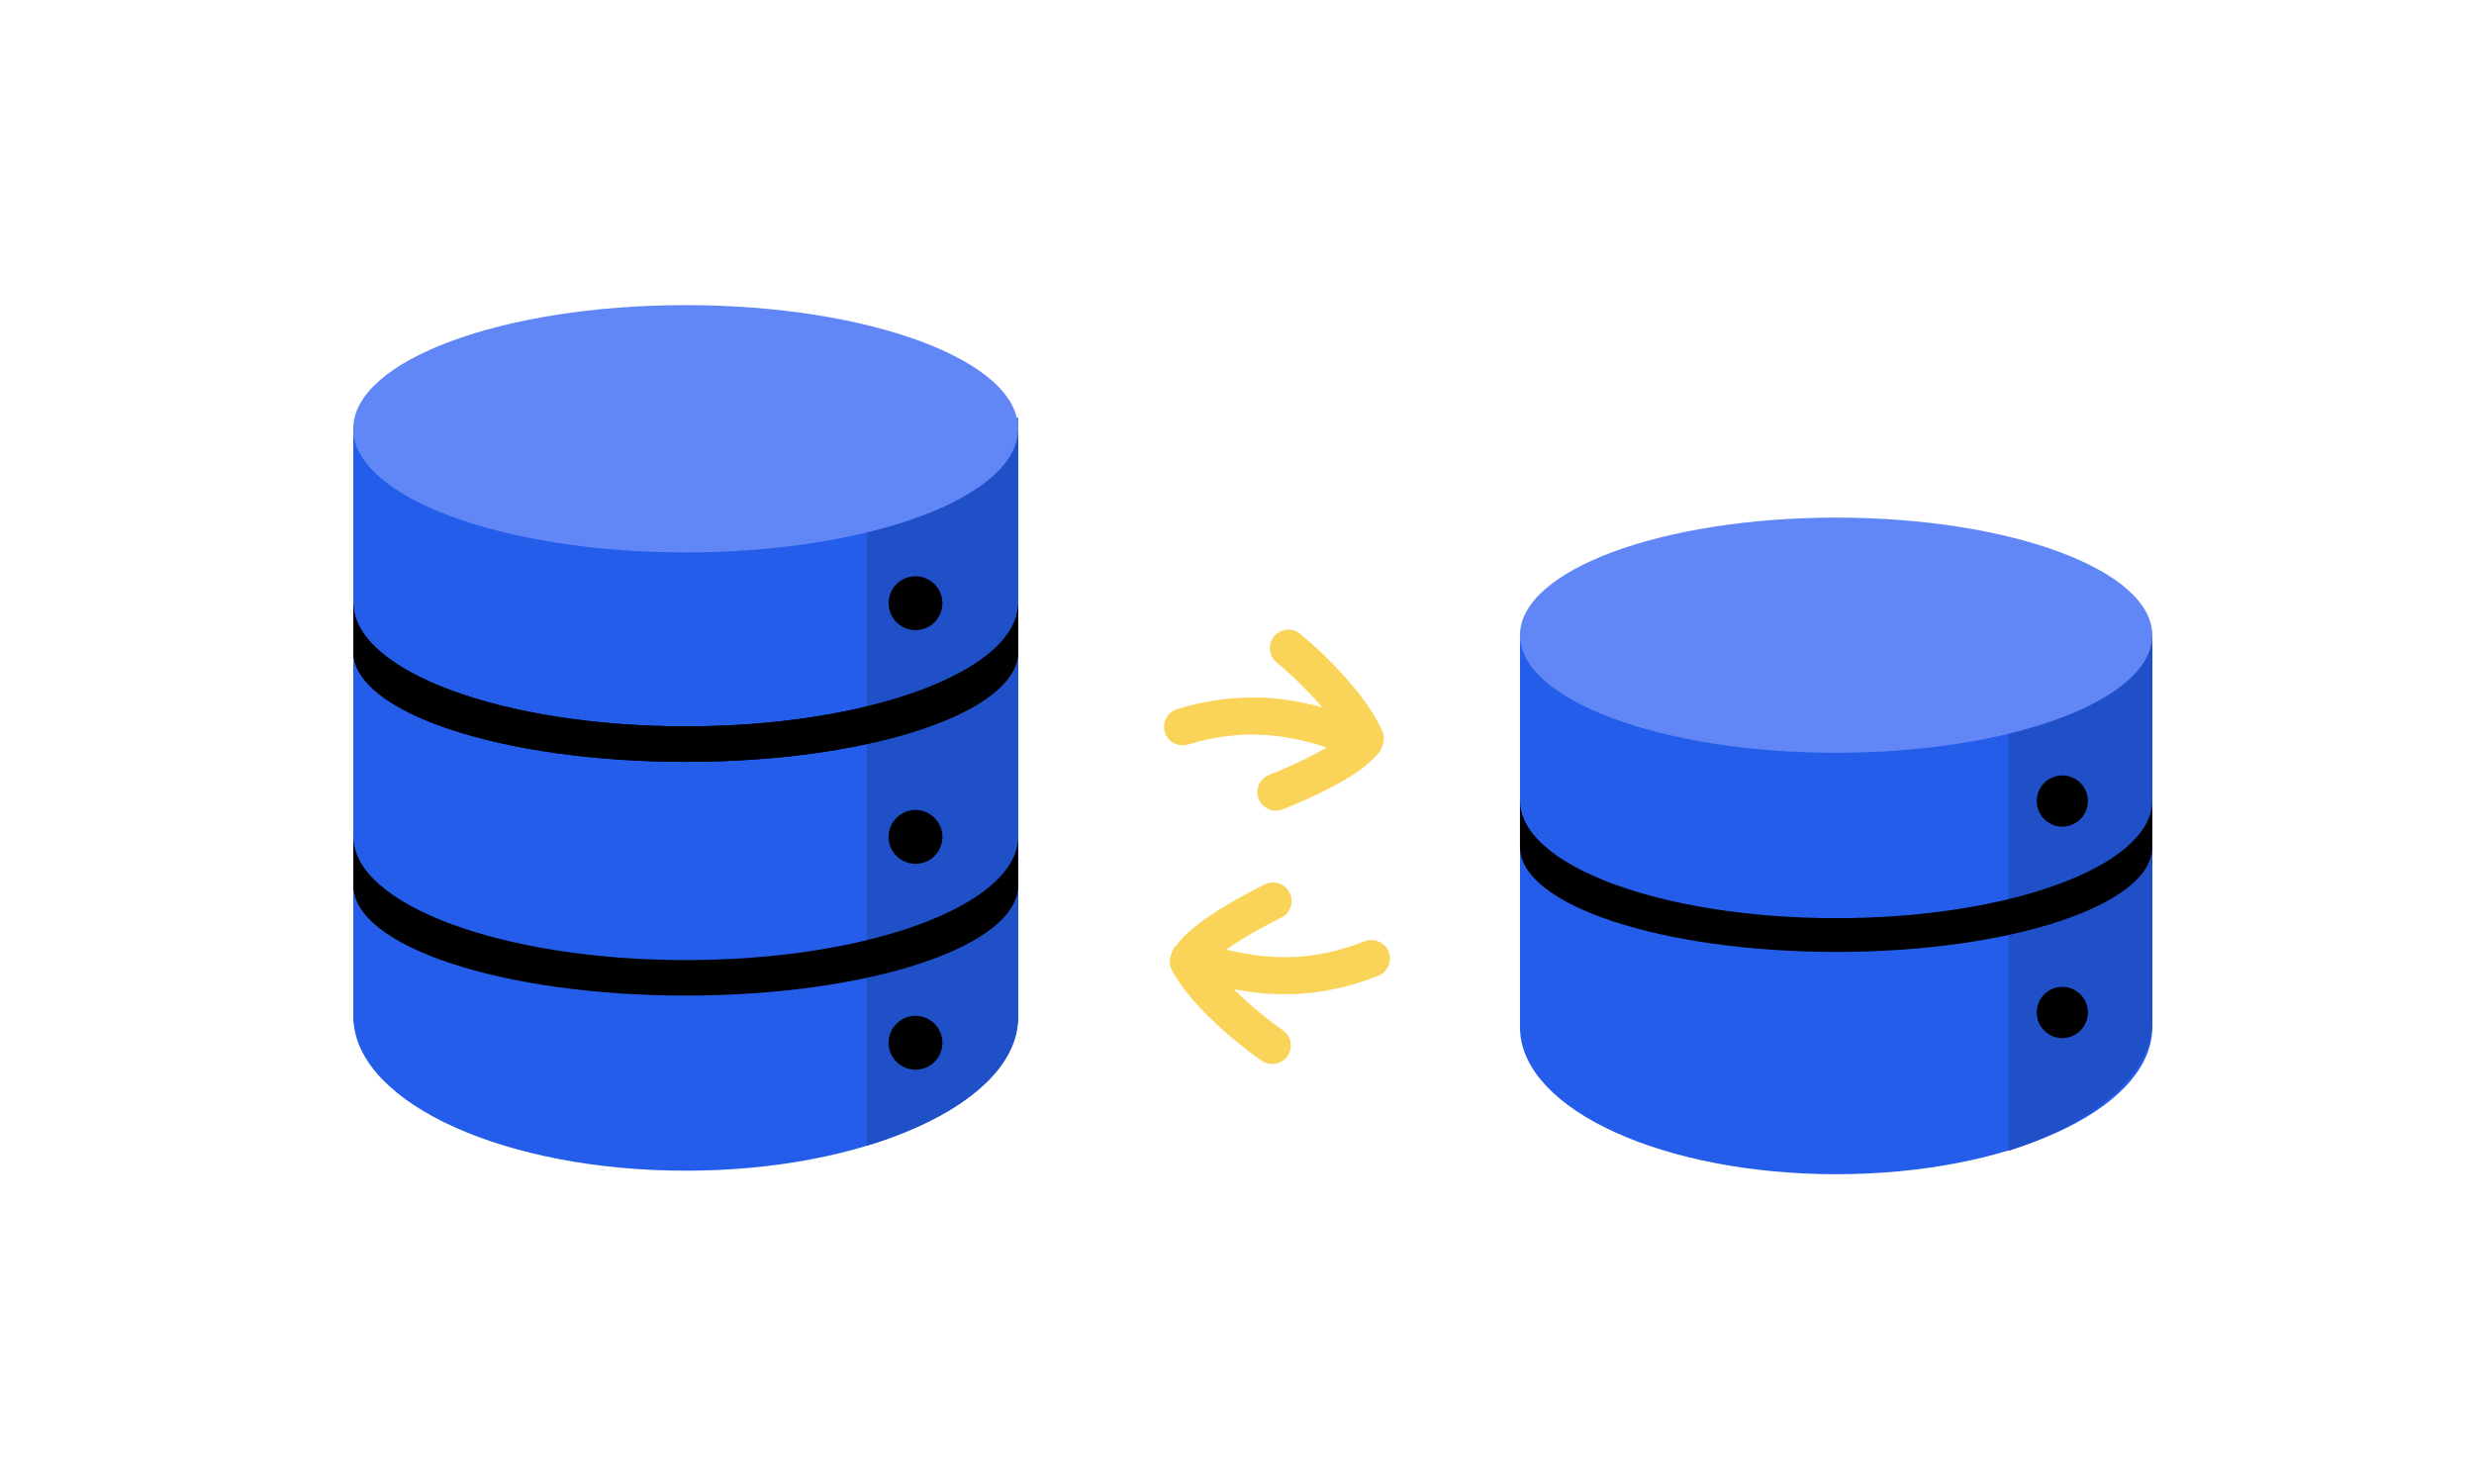 <svg width="200" height="120" viewBox="0 0 200 120" fill="none" xmlns="http://www.w3.org/2000/svg">
<path d="M82.311 82.664H82.288C81.725 89.336 69.919 94.665 55.435 94.665C40.952 94.665 29.147 89.336 28.584 82.664H28.561V34.671H82.311V82.664Z" fill="#235DEA"/>
<path d="M82.303 82.293C82.303 86.607 77.447 90.408 70.07 92.642V33.792H82.303V82.293Z" fill="#1F50C8"/>
<ellipse cx="55.432" cy="34.672" rx="26.875" ry="9.999" fill="#6187F7"/>
<path d="M28.565 48.774C28.622 54.279 40.632 58.734 55.44 58.734C70.128 58.734 82.063 54.35 82.31 48.907V52.659H82.309C82.309 52.669 82.31 52.68 82.31 52.69C82.309 57.613 70.276 61.605 55.434 61.605C40.592 61.605 28.56 57.613 28.559 52.69C28.559 52.68 28.559 52.669 28.56 52.659H28.559V48.774H28.565Z" fill="black"/>
<path d="M28.565 48.774C28.622 54.279 40.632 58.734 55.44 58.734C70.128 58.734 82.063 54.35 82.31 48.907V52.659H82.309C82.309 52.669 82.31 52.68 82.31 52.69C82.309 57.613 70.276 61.605 55.434 61.605C40.592 61.605 28.56 57.613 28.559 52.69C28.559 52.68 28.559 52.669 28.56 52.659H28.559V48.774H28.565Z" fill="black"/>
<path d="M28.565 67.674C28.621 73.179 40.631 77.635 55.44 77.635C70.127 77.635 82.06 73.251 82.309 67.809V71.558C82.309 71.568 82.309 71.579 82.31 71.589C82.31 76.513 70.276 80.505 55.434 80.505C40.591 80.505 28.559 76.513 28.559 71.589C28.559 71.579 28.559 71.568 28.56 71.558H28.559V67.674H28.565Z" fill="black"/>
<ellipse cx="74.011" cy="48.775" rx="2.175" ry="2.178" fill="black"/>
<ellipse cx="74.011" cy="67.674" rx="2.175" ry="2.178" fill="black"/>
<ellipse cx="74.011" cy="84.32" rx="2.175" ry="2.178" fill="black"/>
<path d="M173.99 83.359H173.982C173.645 89.787 162.336 94.949 148.434 94.949C134.531 94.949 123.222 89.787 122.885 83.359H122.877V51.363H173.99V83.359Z" fill="#235DEA"/>
<path d="M173.998 82.943H173.98C173.682 87.164 169.14 90.861 162.359 93.064V51.364H173.998V82.943Z" fill="#1F50C8"/>
<ellipse cx="166.719" cy="64.774" rx="2.068" ry="2.071" fill="black"/>
<ellipse cx="166.719" cy="81.871" rx="2.068" ry="2.071" fill="black"/>
<ellipse cx="148.434" cy="51.363" rx="25.557" ry="9.508" fill="#6187F7"/>
<path d="M122.883 64.772C122.936 70.007 134.357 74.245 148.439 74.245C162.407 74.245 173.756 70.076 173.99 64.899V68.467H173.989C173.989 68.476 173.99 68.487 173.99 68.496C173.99 73.178 162.548 76.974 148.434 76.974C134.319 76.974 122.878 73.178 122.877 68.496V64.772H122.883Z" fill="black"/>
<path d="M108.565 54.558C109.723 55.834 110.92 57.361 111.619 58.84L111.752 59.135L111.808 59.289C111.919 59.654 111.887 60.05 111.715 60.395C111.711 60.403 111.706 60.411 111.702 60.419C111.69 60.457 111.677 60.495 111.662 60.532C111.561 60.778 111.402 60.981 111.208 61.135C110.765 61.652 110.2 62.093 109.691 62.442C108.889 62.992 107.947 63.509 107.075 63.946C106.196 64.386 105.353 64.762 104.732 65.027C104.42 65.159 104.162 65.265 103.981 65.338C103.891 65.374 103.819 65.403 103.77 65.423C103.745 65.432 103.725 65.44 103.712 65.445C103.705 65.448 103.699 65.45 103.695 65.451C103.694 65.452 103.693 65.453 103.692 65.453L103.69 65.454L103.689 65.454C102.916 65.753 102.048 65.368 101.749 64.596C101.451 63.823 101.835 62.955 102.608 62.657L102.61 62.655C102.612 62.654 102.616 62.652 102.621 62.651C102.631 62.647 102.647 62.64 102.668 62.632C102.711 62.615 102.776 62.59 102.858 62.556C103.024 62.489 103.264 62.39 103.555 62.266C104.14 62.017 104.925 61.668 105.733 61.264C106.255 61.002 106.771 60.722 107.245 60.44C103.505 59.221 100.119 58.979 96.035 60.206C95.241 60.445 94.405 59.995 94.166 59.202C93.928 58.408 94.378 57.572 95.171 57.333C99.486 56.036 103.164 56.175 106.893 57.201C106.715 56.992 106.532 56.782 106.343 56.575C105.189 55.303 103.977 54.196 103.216 53.581C102.572 53.061 102.47 52.116 102.991 51.472C103.511 50.828 104.455 50.726 105.1 51.246C105.983 51.959 107.308 53.174 108.565 54.558Z" fill="#FAD459"/>
<path d="M98.286 82.759C97.029 81.581 95.712 80.156 94.897 78.738L94.74 78.454L94.671 78.306C94.531 77.951 94.532 77.553 94.676 77.195C94.678 77.19 94.68 77.185 94.683 77.18C94.692 77.138 94.702 77.096 94.716 77.054C94.797 76.799 94.942 76.582 95.125 76.411C95.524 75.863 96.049 75.379 96.527 74.992C97.282 74.378 98.179 73.787 99.013 73.281C99.854 72.772 100.664 72.329 101.262 72.015C101.562 71.857 101.81 71.731 101.985 71.644C102.072 71.6 102.141 71.566 102.189 71.543C102.212 71.531 102.231 71.522 102.245 71.516C102.251 71.512 102.257 71.51 102.26 71.508C102.262 71.507 102.263 71.506 102.264 71.506L102.266 71.505L102.267 71.504C103.012 71.145 103.909 71.458 104.269 72.203C104.629 72.949 104.316 73.846 103.57 74.206C103.57 74.206 103.569 74.207 103.568 74.208C103.566 74.209 103.563 74.21 103.558 74.213C103.548 74.218 103.532 74.225 103.512 74.236C103.47 74.256 103.408 74.286 103.329 74.326C103.169 74.406 102.938 74.524 102.657 74.671C102.095 74.967 101.341 75.378 100.568 75.847C100.068 76.149 99.576 76.471 99.126 76.79C102.953 77.703 106.347 77.671 110.318 76.117C111.09 75.816 111.959 76.196 112.261 76.967C112.562 77.739 112.181 78.609 111.41 78.91C107.215 80.551 103.539 80.711 99.74 79.99C99.934 80.184 100.134 80.378 100.338 80.569C101.591 81.743 102.889 82.75 103.697 83.301C104.381 83.767 104.558 84.701 104.092 85.385C103.625 86.069 102.692 86.246 102.008 85.78C101.07 85.14 99.651 84.037 98.286 82.759Z" fill="#FAD459"/>
</svg>
